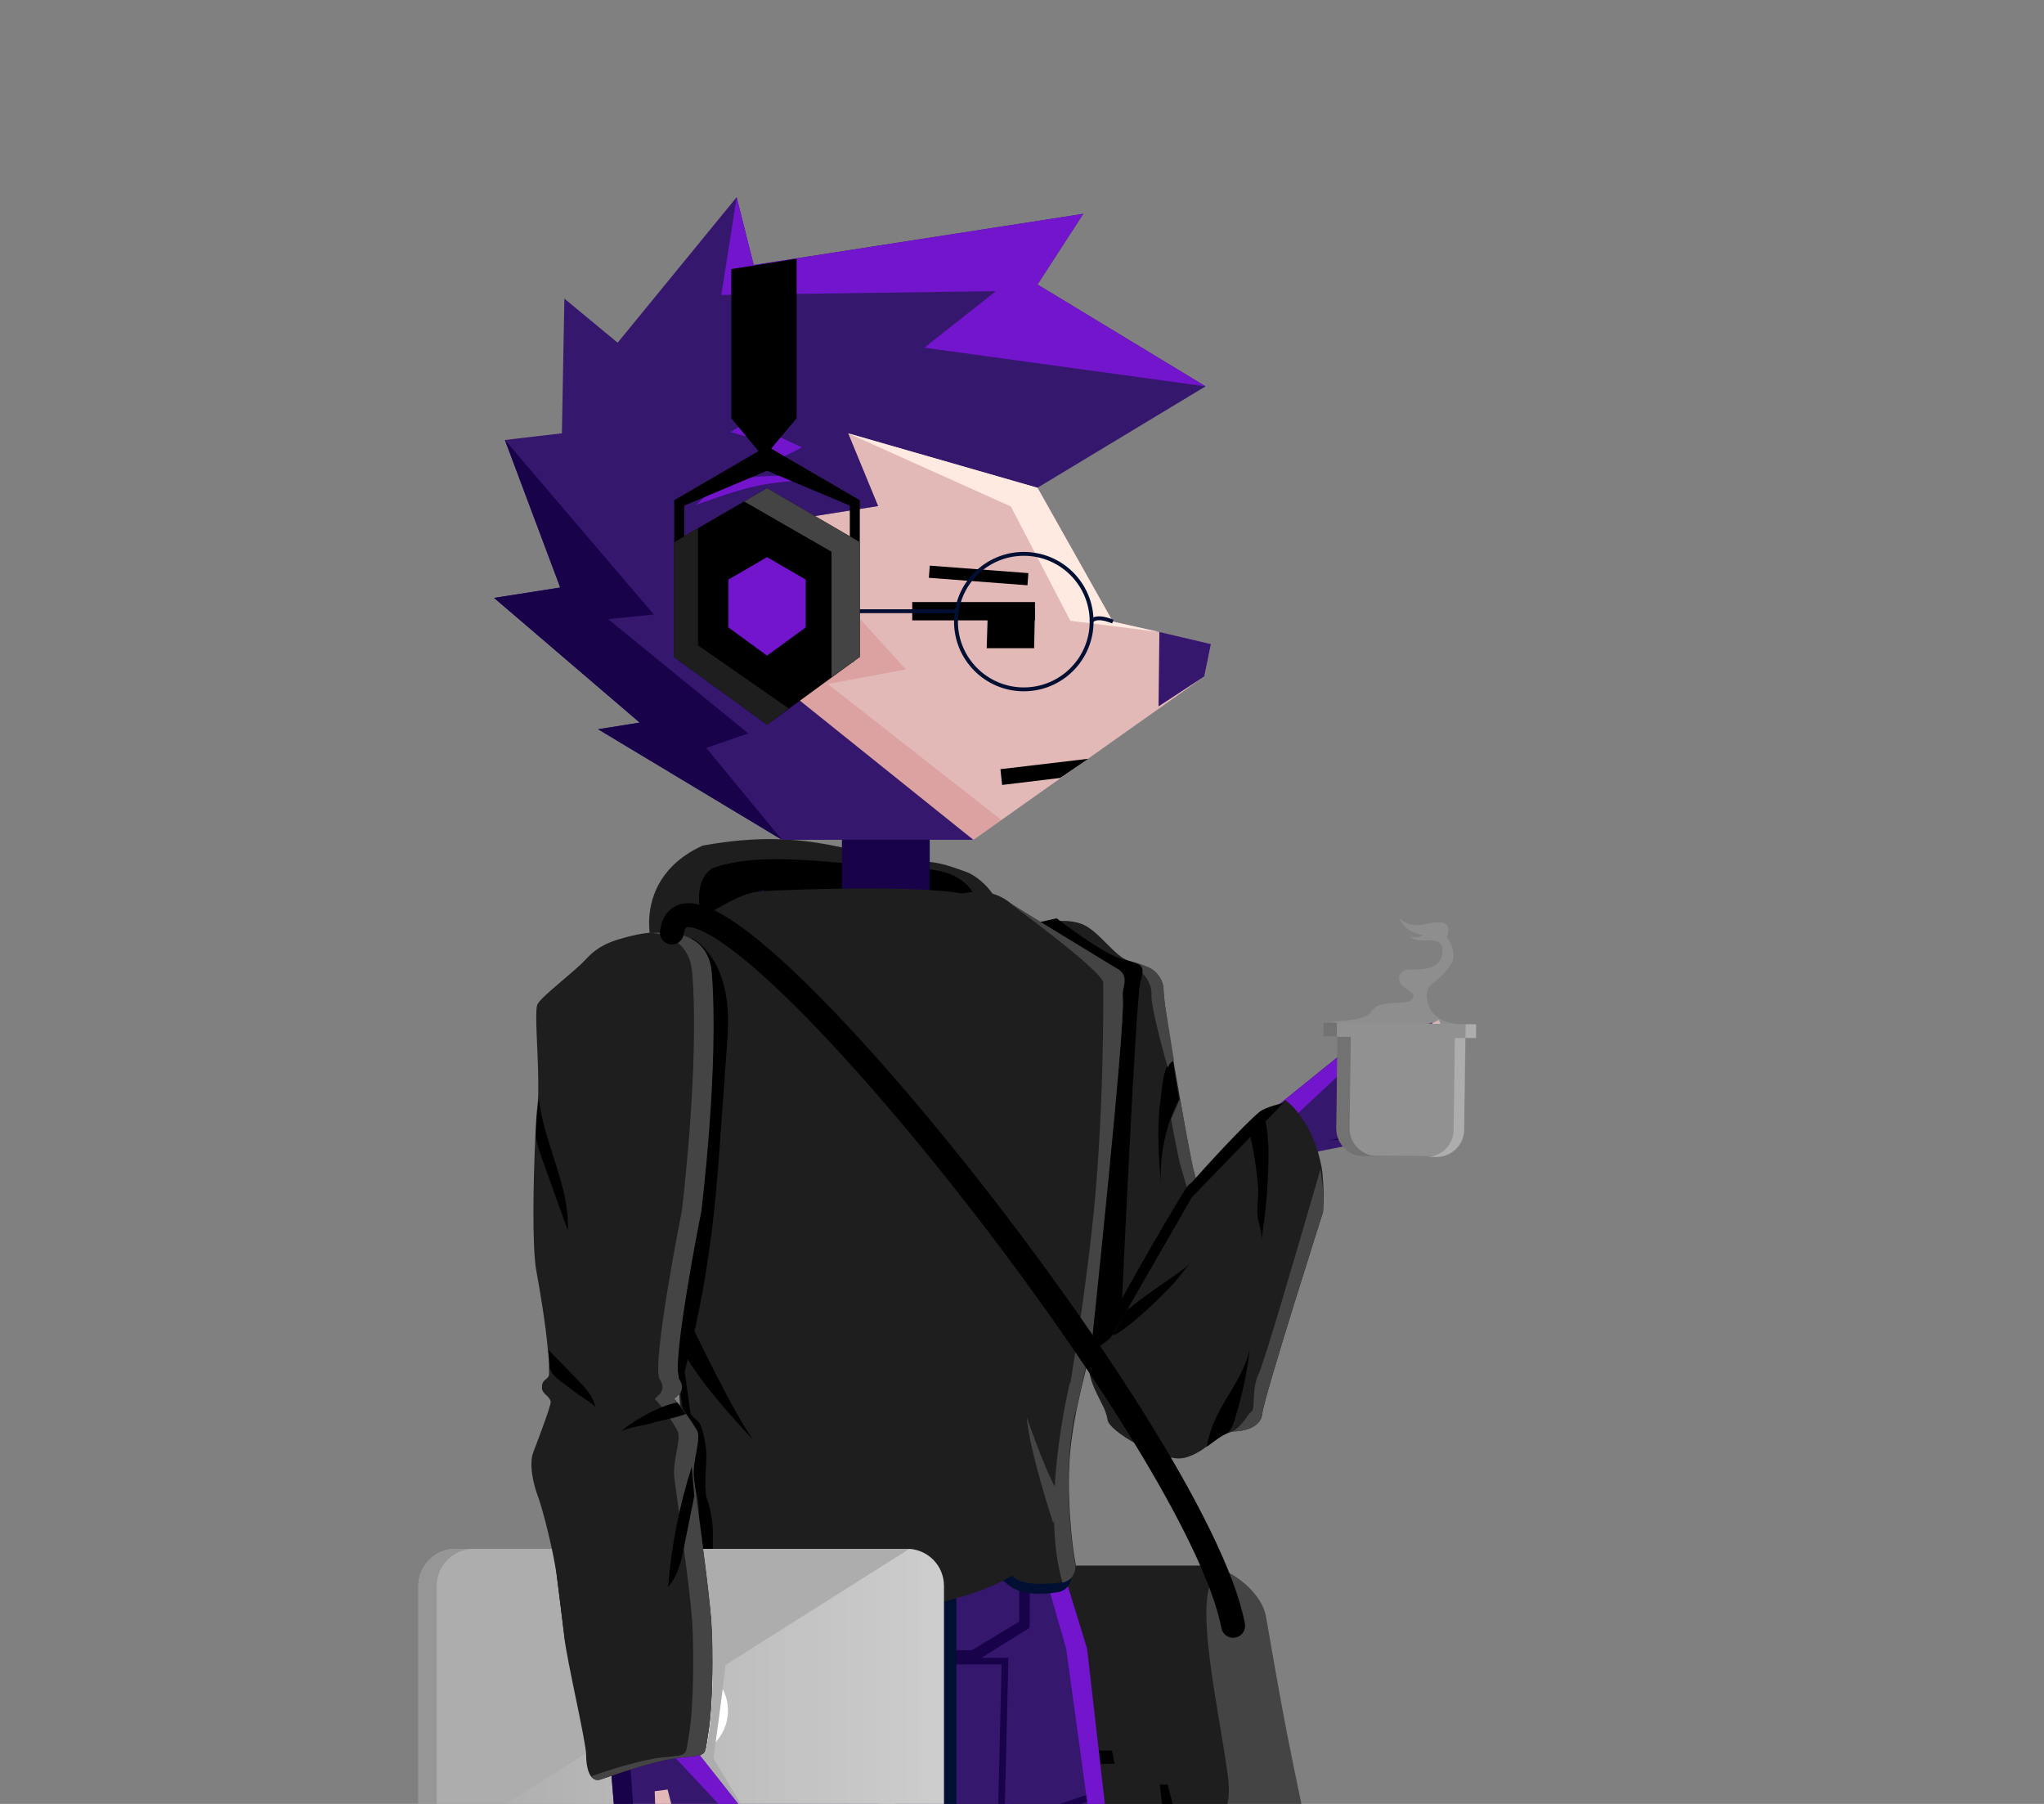 <svg width="425" height="375" viewBox="0 0 425 375" fill="none" xmlns="http://www.w3.org/2000/svg">
<rect x="0" y="0" width="425" height="375" fill="#808080" stroke="none"/>
<g clip-path="url(#clip0)">
<path d="M265.562 405.203H200.158C196.438 405.203 192.545 400.537 191.507 394.834C190.296 388.181 191.507 382.997 189.69 373.06C186.835 357.593 180.78 335.905 180.78 335.905C179.741 330.203 181.904 325.537 185.624 325.537H251.028C254.748 325.537 262.101 330.289 263.226 335.992C263.226 335.992 265.649 350.076 266.687 355.52C268.676 366.58 274.732 394.316 274.732 394.316C275.684 400.105 269.282 405.203 265.562 405.203Z" fill="#444444"/>
<path d="M253.363 378.244C250.94 385.502 240.126 382.651 226.716 382.651C210.192 382.651 196.609 386.28 194.273 368.394C191.937 350.507 184.064 328.127 184.064 328.127H186.487C188.563 334.522 193.927 351.544 195.83 365.801C198.166 383.688 211.836 380.059 228.36 380.059C239.78 380.059 249.383 382.219 253.363 378.244Z" fill="black"/>
<path d="M185.624 325.54C185.624 325.54 193.497 347.833 195.833 365.806C198.169 383.693 211.838 380.063 228.362 380.063C244.887 380.063 257.431 384.384 255.268 368.917C253.192 353.45 246.617 326.49 254.922 326.577L251.029 325.454H185.624V325.54Z" fill="#1E1E1E"/>
<path d="M211.751 391.123C210.54 391.123 209.329 389.482 209.069 387.667L207.166 370.991H208.81L213.049 387.667C213.654 389.568 212.962 391.123 211.751 391.123Z" fill="#7215CC"/>
<path d="M245.745 391.12C244.534 391.12 243.323 389.478 243.063 387.663L241.16 370.987H242.804L247.043 387.663C247.562 389.564 246.87 391.12 245.745 391.12Z" fill="black"/>
<path d="M231.738 366.668H217.636L217.117 363.903H231.219L231.738 366.668Z" fill="black"/>
<path d="M139.17 202.315C135.19 200.846 129.653 183.305 146.091 175.788C169.45 171.554 177.755 178.553 192.809 179.158C195.404 179.244 198.432 180.367 200.855 181.232C203.277 182.096 206.651 185.206 207.257 187.712C190.3 186.157 168.671 185.293 151.714 186.502" fill="#1E1E1E"/>
<path d="M148.766 193.845C144.787 192.376 143.835 182.784 148.247 180.451C159.148 176.563 174.98 179.933 190.12 180.538C192.716 180.624 195.311 180.797 197.647 181.747C199.983 182.698 202.233 184.513 202.838 187.018C185.881 185.463 169.27 187.796 152.227 188.574" fill="black"/>
<path d="M193.315 188.232L186.394 192.293L175.061 188.664V170.086H193.315V188.232Z" fill="#180249"/>
<path d="M231.374 129.22L215.715 101.397L176.352 90.078L182.581 105.199L153.167 109.865L177.563 137.601L159.741 140.366L202.392 174.583L250.407 140.626L251.791 133.886L231.374 129.22Z" fill="#E3B9B7"/>
<path d="M241.064 131.378L240.891 146.845L250.408 140.623L251.792 133.884L241.064 131.378Z" fill="#36176E"/>
<path d="M189.678 127.061H215.2" stroke="black" stroke-width="3.806" stroke-miterlimit="10"/>
<path d="M205.418 126.455L205.159 134.75H215.021L215.194 126.455H205.418Z" fill="black"/>
<path d="M208.364 163.181L208.018 159.897L226.272 157.737L220.476 161.712L208.364 163.181Z" fill="black"/>
<path d="M250.664 80.314L215.714 59.145L225.23 44.456L156.713 55.084L153.166 41L128.424 71.242L117.35 62.083L116.831 90.078L104.979 91.46L116.485 122.134L102.73 124.294L133.009 150.216L124.358 151.598L162.596 174.582H202.391L159.741 140.366L177.562 137.601L153.166 109.865L182.58 105.199L176.351 90.078L215.714 101.397L250.664 80.314Z" fill="#36176E"/>
<path d="M250.678 80.315L215.727 59.145L225.243 44.456L156.725 55.084L153.178 41L149.977 61.305L207.075 60.528L192.195 72.279L250.678 80.315Z" fill="#7215CC"/>
<path d="M155.589 152.462L146.852 155.486L162.597 174.582L124.358 151.598L133.009 150.215L102.729 124.293L116.485 122.132L104.978 91.457L135.951 127.749L126.434 128.699L155.589 152.462Z" fill="#180249"/>
<path d="M176.356 90.078L210.183 105.286L222.555 129.048L241.069 131.381L231.379 129.221L215.72 101.398L176.356 90.078Z" fill="#FFEAE1"/>
<path opacity="0.44" d="M160.607 108.657L188.378 139.159L172.113 142.184L208.19 170.439L202.393 174.587L159.742 140.369L177.564 137.604L153.167 109.867L160.607 108.657Z" fill="#D38484"/>
<path d="M193.229 118.851L213.733 120.405" stroke="black" stroke-width="2.537" stroke-miterlimit="10"/>
<path d="M165.809 86.534C163.819 86.793 161.743 87.052 159.926 87.57C158.023 88.175 156.292 88.953 154.822 90.162L154.476 88.521C158.023 88.953 161.31 90.422 164.338 91.891L166.761 93.014L164.338 94.224C161.916 95.433 159.58 96.643 157.331 98.112C155.081 99.494 153.005 101.136 150.842 102.864L149.631 100.618C152.832 99.667 156.119 99.149 159.407 98.976C162.694 98.803 166.068 99.149 169.183 99.84C165.895 99.84 162.694 100.099 159.493 100.618C156.292 101.136 153.265 102 150.237 103.037L144.7 104.938L149.198 100.877C151.275 99.062 153.438 97.334 155.773 95.779C158.109 94.224 160.618 93.014 163.127 91.891V94.224C160.099 92.668 157.158 91.199 154.043 90.422L151.88 89.817L153.784 88.694C155.6 87.57 157.59 86.706 159.753 86.447C161.743 86.188 163.819 86.274 165.809 86.534Z" fill="#7215CC"/>
<path d="M204.995 200.24L209.493 196.957L223.422 195.401L238.822 205.943L246.176 249.838L242.888 272.996L225.931 275.242L212.175 251.826L204.995 200.24Z" fill="#36176E"/>
<path d="M207.756 203.019L219.868 206.303L241.67 270.331" stroke="#180249" stroke-width="1.378" stroke-miterlimit="10"/>
<path d="M242.011 214.762L224.795 220.638" stroke="#180249" stroke-width="1.378" stroke-miterlimit="10"/>
<path d="M241.156 270.494L226.794 248.805L209.664 201.108L212 196.183L209.491 196.96L205.685 201.021L222.988 250.188L241.156 270.494Z" fill="#180249"/>
<path d="M232.764 247.412L231.639 202.308L206.55 186.409L158.103 185.373L135.869 197.469L136.215 269.791L150.836 304.267L158.709 307.637L214.509 308.156L232.764 247.412Z" fill="#36176E"/>
<path d="M158.708 307.637L144.78 269.445L150.317 255.966L150.836 198.505L143.309 193.58L135.869 197.468L136.215 269.791L150.836 304.267" fill="#180249"/>
<path d="M144.273 226.942L168.238 236.533H229.058" stroke="#180249" stroke-width="1.378" stroke-miterlimit="10"/>
<path d="M158.116 185.373L170.747 202.308H191.164" stroke="#180249" stroke-width="1.378" stroke-miterlimit="10"/>
<path d="M197.464 234.198L191.927 202.228" stroke="#180249" stroke-width="1.378" stroke-miterlimit="10"/>
<path d="M202.146 186.409L213.999 202.307H191.159" stroke="#180249" stroke-width="1.378" stroke-miterlimit="10"/>
<path d="M195.819 255.719L190.455 308.167" stroke="#180249" stroke-width="1.378" stroke-miterlimit="10"/>
<path d="M213.815 246.983L195.82 255.71L178.517 246.983V223.48L196.166 214.667L213.815 223.48V246.983Z" stroke="#7215CC" stroke-width="1.378" stroke-miterlimit="10"/>
<path d="M204.659 240.847L196.008 245.081L187.703 240.847V229.528L196.181 225.38L204.659 229.528V240.847Z" fill="#7215CC"/>
<path d="M147.549 280.432H155.941H166.841L182.414 264.101H205.6L217.885 284.147" stroke="#180249" stroke-width="1.378" stroke-miterlimit="10"/>
<path d="M175.93 307.895L168.923 295.539H160.704H152.918" stroke="#180249" stroke-width="1.378" stroke-miterlimit="10"/>
<path d="M206.814 307.727L211.745 294.593H214.773" stroke="#180249" stroke-width="1.378" stroke-miterlimit="10"/>
<path d="M210.445 308.155L227.315 247.757L226.276 202.999L206.552 186.409L231.64 202.307L232.765 247.411L214.511 308.155" fill="#7215CC"/>
<path d="M137.772 201.364L126.179 209.314L124.881 270.836" stroke="#180249" stroke-width="1.374" stroke-miterlimit="10"/>
<path d="M192.706 307.726H174.192V317.836H192.706V307.726Z" fill="#180249"/>
<path d="M192.707 307.726H188.122V317.836H192.707V307.726Z" fill="#36176E"/>
<path d="M128.343 218.908H123.931L121.768 224.438L123.931 229.968H128.343L130.506 224.438L128.343 218.908Z" fill="#7215CC"/>
<path d="M222.902 192.728L236.399 202.146V247.856L225.584 271.273L232.765 247.424L231.64 202.319L218.577 194.111L222.902 192.728Z" fill="#180249"/>
<path d="M142.113 193.849C145.747 193.59 156.474 190.134 162.79 189.788C169.018 189.442 169.364 189.269 173.344 195.059C177.064 200.502 178.275 219.77 179.14 235.237C180.005 250.703 184.071 271.786 183.379 283.278C182.687 294.77 178.708 306.866 180.611 313.865C182.514 320.95 185.023 323.456 180.611 327.258C165.125 340.996 144.103 339.095 144.968 326.739C145.66 316.889 143.151 280.34 143.151 280.34L142.113 193.849Z" fill="#180249"/>
<path d="M219.711 308.247C219.711 299.347 221.182 293.472 223.172 285.09C225.681 274.722 229.055 255.712 229.055 255.712C229.055 255.712 232.256 223.396 230.958 207.411C230.785 204.819 232.602 202.572 229.487 201.19C226.459 199.894 222.912 197.647 221.269 196.438C219.625 195.228 208.205 188.402 207.254 187.624C206.302 186.846 206.129 185.291 203.014 185.464C199.9 185.637 196.439 186.155 196.439 186.155C196.872 190.994 200.506 199.548 204.312 208.448C208.119 217.348 210.974 239.122 209.416 253.206C207.946 265.908 203.014 292.003 203.274 308.074" fill="#180249"/>
<path d="M186.211 376.509L192.613 343.847L201.091 316.802H211.472L218.999 319.913L226.093 342.724L229.813 375.818L220.816 438.03L205.244 436.82L193.564 429.562L186.211 376.509Z" fill="#36176E"/>
<path d="M191.144 376.688L207.755 379.972L226.528 373.664" stroke="#180249" stroke-width="1.378" stroke-miterlimit="10"/>
<path d="M206.628 319.916L198.928 345.319L192.267 376.772L198.842 432.85L193.564 429.566L186.211 376.512L192.613 343.851L201.091 316.719L206.628 319.916Z" fill="#180249"/>
<path d="M218.049 437.857L226.095 374.867L221.683 342.723L215.021 319.566L219.001 319.912L226.009 342.723L229.815 375.817L220.818 438.03L218.049 437.857Z" fill="#7215CC"/>
<path d="M198.412 345.321H208.967L206.804 435.356" stroke="#180249" stroke-width="1.378" stroke-miterlimit="10"/>
<path d="M209.321 319.907L199.631 316.71H163.988L171.514 319.907H209.321Z" fill="#36176E"/>
<path d="M171.521 319.906H206.039L211.922 324.054V337.101L202.06 343.063L178.615 342.718L171.521 319.906Z" fill="#36176E"/>
<path d="M173.51 319.906L180.95 342.718H178.615L171.521 319.906H173.51Z" fill="#180249"/>
<path d="M159.145 319.907L153.608 316.71L211.487 316.796L219.014 319.907H159.145Z" fill="#010F33"/>
<path d="M174.976 327.946H213.56" stroke="#180249" stroke-width="1.378" stroke-miterlimit="10"/>
<path d="M201.712 324.401H186.485V331.314H201.712V324.401Z" fill="#7215CC"/>
<path d="M198.079 345.915L202.145 345.828L214.084 338.397L214.171 323.276L211.229 319.906H206.038L211.921 324.054V337.101L202.059 343.063H198.252L198.079 345.915Z" fill="#180249"/>
<path d="M138.734 376.502L145.136 343.841L153.614 316.795H163.996L171.523 319.906L178.617 342.717L182.337 375.811L173.685 436.382L157.421 435.258L146.174 429.555L138.734 376.502Z" fill="#36176E"/>
<path d="M159.152 319.909L151.452 345.313L144.877 376.765L151.279 432.324L146.175 429.559L138.735 376.505L145.137 343.844L153.615 316.712L159.152 319.909Z" fill="#180249"/>
<path d="M170.92 436.213L178.619 374.864L174.294 342.721L167.546 319.563L171.525 319.909L178.619 342.721L182.339 375.814L173.688 436.386L170.92 436.213Z" fill="#7215CC"/>
<path d="M151.459 345.316H162.013L159.158 435.351" stroke="#180249" stroke-width="1.378" stroke-miterlimit="10"/>
<path d="M152.84 336.934H164L169.364 327.256" stroke="#180249" stroke-width="1.378" stroke-miterlimit="10"/>
<path d="M143.67 376.681L160.367 379.965L179.054 373.657" stroke="#180249" stroke-width="1.378" stroke-miterlimit="10"/>
<path d="M204.566 319.221C206.21 328.38 210.363 331.404 215.986 331.318C217.716 331.318 219.014 331.145 220.052 330.972C221.956 330.626 223.08 328.725 222.648 326.911C222.388 325.788 220.571 322.159 220.312 319.739" fill="#010F33"/>
<path d="M198.86 332.271V389.3C198.86 393.534 195.4 396.991 191.16 396.991H189.084L186.229 376.512L186.662 355.601L182.336 375.821L179.308 396.991H141.587L138.732 376.512L145.135 343.85L151.104 324.667H191.16C191.333 324.667 191.506 324.667 191.593 324.667C195.659 324.84 198.86 328.21 198.86 332.271Z" fill="#010F33"/>
<path d="M213.574 325.266C198.089 339.005 141.683 339.091 142.548 326.735C143.154 316.971 140.645 280.336 140.645 280.336L139.693 193.758C143.327 193.499 151.891 185.723 158.12 185.29C164.349 184.858 200.251 183.649 202.933 186.846C207.172 191.944 213.315 228.147 214.18 243.527C214.353 248.107 217.9 321.378 213.574 325.266Z" fill="#1E1E1E"/>
<path d="M151.017 219.167C150.585 225.561 150.065 232.041 149.633 238.435C149.287 243.101 148.941 247.681 148.422 252.347C147.211 263.407 145.221 274.38 142.366 285.095C141.76 284.835 141.241 284.403 140.809 283.971C140.982 275.504 145.74 251.742 145.74 251.742C145.74 251.742 149.46 221.759 147.903 202.145C147.643 198.775 146.086 196.528 143.837 195.232V194.973C147.643 197.306 149.892 201.54 150.758 205.947C151.709 210.267 151.363 214.76 151.017 219.167Z" fill="black"/>
<path d="M146.958 311.447C149.467 318.705 147.217 322.334 148.775 329.851C148.948 330.802 149.034 332.098 148.169 332.53C147.909 332.616 147.65 332.703 147.39 332.616C146.871 327.864 146.093 321.556 145.314 316.458C145.314 315.248 145.314 314.039 145.228 312.829C145.055 311.101 144.622 309.373 144.189 307.731C144.189 307.558 144.189 307.299 144.103 307.213C143.67 303.843 145.574 299.35 144.795 297.535C144.276 296.498 142.978 294.597 141.854 293.042C142.546 292.524 143.93 294.511 145.054 295.375C146.266 296.325 146.958 301.51 146.871 302.979C146.871 304.448 146.352 309.546 146.958 311.447Z" fill="black"/>
<path d="M142.366 285.096L143.664 294.601L141.933 293.046L140.809 283.973L142.366 285.096Z" fill="black"/>
<path d="M143.666 275.238C143.666 275.238 152.923 294.593 156.729 299.432C156.729 299.432 141.416 283.533 141.589 278.695C141.762 273.856 143.666 275.238 143.666 275.238Z" fill="black"/>
<path d="M196.266 329.672V386.7C196.266 390.933 192.805 394.39 188.566 394.39H94.7C90.46 394.39 87 390.933 87 386.7V329.672C87 325.438 90.46 321.981 94.7 321.981H188.566C188.739 321.981 188.912 321.981 188.998 321.981C193.065 322.241 196.266 325.524 196.266 329.672Z" fill="#ADADAD"/>
<path d="M98.507 394.391H94.7C90.461 394.391 87 390.935 87 386.701V329.672C87 325.438 90.461 321.981 94.7 321.981H98.507C94.267 321.981 90.807 325.438 90.807 329.672V386.701C90.807 390.935 94.267 394.391 98.507 394.391Z" fill="#969696"/>
<path opacity="0.39" d="M196.262 329.671V387.045C196.262 391.106 192.975 394.389 188.908 394.389L104.386 393.784L96.08 380.737L189.081 321.981C193.061 322.24 196.262 325.524 196.262 329.671Z" fill="url(#paint0_linear)"/>
<path d="M141.676 365.278C147.027 365.278 151.365 360.946 151.365 355.601C151.365 350.256 147.027 345.923 141.676 345.923C136.324 345.923 131.986 350.256 131.986 355.601C131.986 360.946 136.324 365.278 141.676 365.278Z" fill="white"/>
<path d="M112.952 227.377C112.606 227.809 112.346 228.241 112.173 228.673C112.086 228.241 112.086 227.895 112.086 227.463C112 226.426 112 225.389 112.086 224.353V224.525L112.952 227.377Z" fill="black"/>
<path d="M233.465 207.419C234.762 223.49 231.562 255.719 231.562 255.719C231.562 255.719 228.188 274.728 225.679 285.097C224.468 290.022 223.516 294.169 222.91 298.49C222.218 303.242 222.045 308.34 222.478 315.166C222.824 320.177 223.256 323.115 223.602 324.843C224.035 326.744 222.824 328.559 221.007 328.904C219.969 329.077 218.585 329.25 216.941 329.25C210.193 329.336 207.857 327.867 206.214 312.66C204.57 297.539 210.453 267.211 212.01 253.127C213.654 239.043 210.712 217.269 206.906 208.37C203.186 199.47 199.466 190.916 199.033 186.077C199.033 186.077 200.071 185.559 203.186 185.386C206.3 185.213 208.896 186.768 209.847 187.546C210.712 188.324 222.132 195.15 223.862 196.359C225.592 197.569 229.053 199.815 232.081 201.112C235.022 202.494 233.292 204.827 233.465 207.419Z" fill="#1E1E1E"/>
<path d="M256.383 289.591L243.666 292.269C243.666 292.269 229.737 284.579 227.142 277.926C224.546 271.186 228.093 232.736 228.093 232.736L216.414 191.952C216.414 191.952 221.345 190.742 224.806 192.038C228.266 193.248 231.727 198.778 234.495 199.642C237.264 200.506 241.935 201.543 241.935 205.95C241.935 206.554 242.022 207.419 242.195 208.715C242.454 210.788 242.887 213.64 243.406 216.923C244.012 220.812 244.79 225.132 245.482 229.106C246.607 235.673 247.732 241.376 248.078 242.931C248.683 245.437 249.635 247.857 249.981 251.054C249.981 251.226 249.981 251.313 250.068 251.486C250.068 251.745 250.154 252.004 250.154 252.263C250.241 253.3 250.241 254.51 250.068 255.806C250.068 256.238 249.981 256.584 249.981 257.016C249.721 262.632 250.587 268.853 251.625 270.495C252.663 272.05 255.604 287.258 256.383 289.591Z" fill="#1E1E1E"/>
<path d="M241.42 246.816C240.988 240.768 240.469 235.151 241.247 229.103C241.593 226.856 241.68 222.882 243.064 220.981C243.323 220.722 243.583 220.462 243.843 220.29C244.102 222.363 244.621 225.215 245.14 228.498C242.285 234.115 240.988 240.509 241.42 246.816Z" fill="black"/>
<path d="M237.524 202.32C237.524 202.32 239.6 204.221 239.427 206.899C239.254 209.578 242.801 221.934 242.801 221.934C242.801 221.934 243.233 220.811 244.099 220.465L242.195 208.628C242.195 208.628 242.022 206.727 241.936 205.863C241.849 204.998 241.59 201.888 238.043 200.765C234.496 199.555 235.966 200.073 235.966 200.073L237.524 202.32Z" fill="#444444"/>
<path d="M249.9 256.923C249.814 257.96 249.727 258.824 249.727 258.824C249.727 258.824 248.948 255.108 248.689 254.071C248.516 253.035 247.651 251.738 247.651 251.738C247.651 248.973 245.747 243.53 245.315 241.802C244.882 240.074 243.498 232.643 243.498 232.643L245.315 228.582L245.488 229.014C246.613 235.58 247.737 241.283 248.083 242.839C248.689 245.344 249.64 247.764 249.987 250.961C249.987 251.134 249.987 251.306 250.073 251.393C250.073 251.738 250.073 251.998 250.16 252.17C250.16 252.257 250.16 252.343 250.16 252.343C250.16 253.553 250.073 255.454 249.9 256.923Z" fill="#444444"/>
<path d="M227.147 277.833C227.666 268.933 233.982 214.151 233.463 207.411C233.29 204.819 235.107 202.572 231.992 201.19C228.964 199.894 225.417 197.647 223.773 196.437C222.908 195.832 219.448 193.672 216.16 191.685L219.707 190.907C219.707 190.907 229.397 198.425 233.549 199.462C237.616 200.585 238.135 200.498 237.096 204.214C236.145 207.929 233.203 272.389 233.203 272.389L228.359 279.388L227.147 277.833Z" fill="black"/>
<path d="M146.163 199.625L141.231 196.946L127.216 197.292L113.374 209.648L111.816 254.148L118.045 276.787H135.175L145.73 251.729L146.163 199.625Z" fill="#36176E"/>
<path d="M116.23 224.353L123.93 233.253L134.485 224.353" stroke="#7215CC" stroke-width="1.378" stroke-miterlimit="10"/>
<path d="M127.216 197.294L118.651 211.12L116.142 269.877L111.816 254.151L113.374 209.651L127.216 197.294Z" fill="#180249"/>
<path d="M144.876 202.131L134.494 209.13L134.581 276.787" stroke="#180249" stroke-width="1.378" stroke-miterlimit="10"/>
<path d="M135.174 276.787L141.663 251.556L142.441 200.921L138.635 197.032L141.23 196.946L146.161 199.624L145.729 251.728L135.174 276.787Z" fill="#7215CC"/>
<path d="M120.642 276.367L119.69 311.016L132.581 309.461L131.802 274.553L120.642 276.367Z" fill="#180249"/>
<path d="M147.897 337.108L145.561 364.931L126.96 367.178L117.444 340.91L112.686 302.545L118.655 293.385L133.968 291.484L143.139 298.743L147.897 337.108Z" fill="#36176E"/>
<path d="M134.743 366.225L129.466 350.412L124.016 306.863L124.794 300.469L126.525 292.346" stroke="#180249" stroke-width="1.378" stroke-miterlimit="10"/>
<path d="M126.421 313.425L123.33 313.808L126.323 337.904L129.413 337.521L126.421 313.425Z" fill="#7215CC"/>
<path d="M118.656 342.038L129.47 350.419L146.946 337.977" stroke="#7215CC" stroke-width="1.378" stroke-miterlimit="10"/>
<path d="M122.548 292.872L117.098 302.377L122.029 342.297L131.027 366.751L126.96 367.183L117.444 340.569L112.686 302.55L118.655 293.391L122.548 292.872Z" fill="#180249"/>
<path d="M129.818 292.003L133.971 291.484L143.142 298.743L147.9 337.108L145.564 364.931L141.584 365.363L144.007 338.404L139.248 299.866L129.818 292.003Z" fill="#7215CC"/>
<path d="M157.933 387.393L151.185 382.122L154.04 391.713L156.029 398.626L152.309 399.403L149.454 392.75L147.724 388.689L148.849 392.923L150.752 399.749L147.724 400.44L144.264 394.046L142.187 389.985L143.485 394.219L145.561 400.959L142.706 401.564L138.813 395.342L136.391 391.368L137.948 395.515L140.457 402.082L139.419 402.341L133.017 396.725L129.124 393.182L126.961 366.915L131.027 366.483L140.37 365.359L145.561 364.754L155.424 377.37L160.874 384.369L157.933 387.393Z" fill="#E3B9B7"/>
<path d="M151.185 382.122L154.04 391.713L149.454 392.75L147.724 388.689L148.849 392.923L144.264 394.046L142.187 389.985L143.485 394.219L138.813 395.342L136.391 391.368L137.948 395.515L133.017 396.725H132.757L129.124 393.182L126.961 366.915L131.027 366.483L140.37 365.359L145.561 364.754L155.424 377.37L153.52 379.443L151.185 382.122Z" fill="#36176E"/>
<path d="M131.027 366.482L132.757 391.108L136.391 395.774L132.757 396.725L129.124 393.182L126.961 366.914L131.027 366.482Z" fill="#180249"/>
<path d="M140.37 365.359L153.52 379.443L155.423 377.37L145.56 364.754L140.37 365.359Z" fill="#7215CC"/>
<path d="M136.131 372.361L136.65 388.173L142.533 386.531L138.813 372.015L136.131 372.361Z" fill="#E3B9B7"/>
<path d="M142.543 293.901C142.283 293.555 142.023 293.21 141.764 292.864C142.11 293.21 142.456 293.728 142.543 293.901Z" fill="#ADADAD"/>
<path d="M147.907 337.107C148.34 342.983 148.253 354.907 147.215 360.696C146.437 365.275 147.302 364.757 141.506 365.362C135.709 365.966 127.058 369.25 124.809 369.941C122.559 370.632 121.867 367.349 121.867 364.757C121.867 362.165 117.888 345.229 117.369 340.563C116.85 335.984 116.504 333.478 115.811 327.948C115.119 322.418 112.697 313.259 111.832 311.013C110.967 308.766 109.842 304.273 110.967 301.681C110.967 301.681 114.6 292.263 114.514 291.399C114.341 290.275 112.87 289.843 112.697 288.72C112.524 286.56 113.995 286.992 114.168 285.696C114.168 285.264 114.168 284.832 114.168 284.4C114.168 283.277 114.081 281.98 113.908 280.598C113.476 275.414 112.351 268.76 111.486 264.008C110.621 258.91 110.88 245.345 111.313 236.358C111.399 233.68 111.572 231.347 111.745 229.878C111.745 229.619 111.832 229.273 111.832 229.014C111.832 228.496 111.918 227.977 111.918 227.372C111.918 226.422 111.918 225.385 111.918 224.348C111.832 217.868 111.14 210.178 111.745 208.795C112.61 207.067 119.099 202.315 121.781 199.463C124.376 196.612 126.971 195.489 132.508 194.279C139.948 192.81 147.215 194.279 147.821 202.056C149.378 221.756 145.658 251.652 145.658 251.652C145.658 251.652 139.256 283.795 141.073 286.646C142.89 289.498 139.689 290.535 140.121 290.794C140.208 290.88 140.467 291.139 140.727 291.485C140.986 291.831 141.332 292.176 141.679 292.695C142.89 294.25 144.36 296.324 144.879 297.447C145.745 299.262 143.841 303.755 144.187 307.124C144.62 310.494 147.388 329.59 147.907 337.107Z" fill="#1E1E1E"/>
<path d="M123.774 292.606C123.688 292.001 120.573 290.187 120.054 289.755C118.756 288.804 117.459 287.767 116.161 286.817C115.123 286.039 114.604 285.262 114.258 284.398C114.258 283.274 114.171 281.978 113.998 280.596C116.161 282.756 118.324 285.002 120.487 287.249C121.957 288.804 123.514 290.532 123.774 292.606Z" fill="black"/>
<path d="M118.064 255.804C116.42 251.224 114.776 246.645 113.133 242.065C112.441 240.251 111.835 238.35 111.402 236.449C111.489 233.77 111.662 231.437 111.835 229.968C111.835 229.709 111.921 229.364 111.921 229.104C112.008 228.932 112.008 228.845 112.094 228.672C113.133 237.831 118.496 246.559 118.064 255.804Z" fill="black"/>
<path d="M147.908 337.109C148.341 342.985 148.254 354.909 147.216 360.698C146.438 365.277 147.303 364.759 141.506 365.364C135.71 365.969 127.059 369.252 124.81 369.943C123.944 370.202 123.339 369.857 122.906 369.252C126.453 368.042 132.942 365.882 137.527 365.364C143.323 364.759 142.458 365.277 143.237 360.698C144.275 354.909 144.275 342.985 143.929 337.109C143.669 333.653 142.977 327.691 142.198 321.988C141.852 319.483 141.506 316.977 141.247 314.817C140.728 311.188 140.382 308.336 140.209 307.213C139.776 303.843 141.679 299.35 140.901 297.536C140.641 296.931 140.036 295.98 139.344 294.943C139.084 294.598 138.911 294.252 138.651 293.907C138.565 293.82 138.478 293.647 138.392 293.561C138.305 293.475 138.219 293.388 138.132 293.215C138.046 293.129 138.046 293.042 137.959 292.956L137.873 292.87C137.873 292.783 137.786 292.783 137.786 292.697C137.7 292.61 137.7 292.524 137.613 292.524C137.354 292.178 137.094 291.833 136.835 291.574C136.489 291.228 136.316 290.969 136.229 290.882C135.797 290.537 138.997 289.586 137.181 286.735C135.364 283.884 141.766 251.741 141.766 251.741C141.766 251.741 145.486 221.758 143.929 202.144C143.496 196.873 140.036 194.454 135.451 193.936C141.852 193.331 147.389 195.318 147.995 202.144C149.552 221.844 145.832 251.741 145.832 251.741C145.832 251.741 139.43 283.884 141.247 286.735C143.064 289.586 139.863 290.623 140.295 290.882C140.382 290.969 140.641 291.228 140.901 291.574C141.16 291.919 141.506 292.265 141.852 292.783C141.852 292.783 141.939 292.87 141.939 292.956L142.025 293.043C142.112 293.129 142.198 293.215 142.198 293.302C142.198 293.302 142.198 293.388 142.285 293.388C142.458 293.561 142.544 293.734 142.631 293.907C143.583 295.203 144.534 296.672 144.967 297.449C145.832 299.264 143.929 303.757 144.275 307.127C144.621 310.496 147.389 329.592 147.908 337.109Z" fill="#444444"/>
<path d="M142.545 293.902C141.593 294.334 140.382 294.594 139.257 294.939C138.997 294.594 138.824 294.248 138.565 293.902C138.392 293.643 138.219 293.47 138.132 293.211C138.046 293.125 138.046 293.038 137.959 292.952L137.873 292.865C137.873 292.779 137.786 292.779 137.786 292.693C137.7 292.606 137.7 292.52 137.613 292.52C138.824 292.001 139.949 291.656 140.901 291.569C141.16 291.915 141.506 292.261 141.852 292.779C141.852 292.779 141.939 292.865 141.939 292.952L142.025 293.038C142.112 293.125 142.198 293.211 142.198 293.297C142.198 293.297 142.198 293.384 142.285 293.384C142.372 293.643 142.545 293.816 142.545 293.902Z" fill="#444444"/>
<path d="M144.447 311.013C143.755 314.296 143.149 317.58 142.457 320.863C142.371 321.209 142.284 321.641 142.198 321.986C141.852 319.481 141.506 316.975 141.246 314.815C141.938 311.445 142.89 308.161 143.928 304.878L144.447 311.013Z" fill="#444444"/>
<path d="M142.631 293.906C140.555 294.77 137.527 295.202 135.364 295.893C134.067 296.325 130.087 296.757 129.049 297.708C130.693 295.893 137.181 292.091 140.815 291.573C141.074 291.918 141.42 292.264 141.766 292.782C141.939 293.042 142.458 293.733 142.631 293.906Z" fill="black"/>
<path d="M143.839 304.877C141.244 313 139.6 321.381 138.908 329.935C141.071 327.43 141.763 324.146 142.369 320.863C143.061 317.579 143.666 314.296 144.359 311.012" fill="black"/>
<path d="M155.433 377.376L145.57 364.933C146.955 364.588 146.782 363.723 147.301 360.786C148.339 354.996 148.339 343.072 147.993 337.196C147.733 333.74 147.041 327.778 146.262 322.075H148.339C148.339 322.075 151.453 340.912 150.761 347.047C150.069 353.182 148.339 365.538 148.339 365.538L155.433 377.376Z" fill="#ADADAD"/>
<path d="M212.875 143.306C220.663 143.306 226.977 137 226.977 129.222C226.977 121.443 220.663 115.138 212.875 115.138C205.087 115.138 198.773 121.443 198.773 129.222C198.773 137 205.087 143.306 212.875 143.306Z" stroke="#010F33" stroke-width="0.806" stroke-miterlimit="10"/>
<path d="M198.772 127.061H158.717" stroke="#010F33" stroke-width="0.806" stroke-miterlimit="10"/>
<path d="M226.891 129.221C226.891 129.221 227.583 127.667 231.389 129.221" stroke="#010F33" stroke-width="0.806" stroke-miterlimit="10"/>
<path d="M209.756 187.622C209.756 187.622 229.394 201.966 229.394 204.299C229.394 205.335 229.654 228.838 227.491 251.218C224.896 277.226 219.878 302.543 219.878 302.543L223.771 293.211L227.145 277.831C227.145 277.831 233.98 213.631 233.461 207.409C233.288 205.681 233.893 205.249 233.807 203.607C233.72 201.966 231.99 201.188 231.99 201.188L209.756 187.622Z" fill="#444444"/>
<path d="M220.921 328.987C216.163 312.916 222.479 287.339 222.479 287.339L224.122 291.228C221.96 299.523 221.96 308.336 222.392 315.162C222.738 320.174 223.171 323.112 223.517 324.84C223.949 326.741 222.825 328.642 220.921 328.987Z" fill="#444444"/>
<path d="M138.564 293.903C138.391 293.644 138.218 293.471 138.045 293.212C138.305 293.557 138.478 293.816 138.564 293.903Z" fill="#444444"/>
<path d="M219.015 316.714C219.015 316.714 213.998 301.506 213.479 294.594C213.479 294.594 218.583 309.369 220.4 310.493" fill="#444444"/>
<path d="M245.664 303.156C245.664 303.156 248.259 300.477 248.692 297.626C249.125 294.774 254.402 287.948 255.354 287.257C256.305 286.566 259.852 280.431 259.852 280.431C259.852 280.431 258.901 285.01 256.824 287.689C254.748 290.367 251.201 297.194 250.855 300.65C250.941 300.736 247.913 302.896 245.664 303.156Z" fill="#444444"/>
<path d="M227.49 278.786C227.49 278.786 229.826 277.404 230.172 275.935C230.518 274.466 243.582 251.568 246.696 246.903C247.388 245.779 248.686 245.434 248.686 245.434L250.07 249.235L229.047 280.947L227.49 278.786Z" fill="black"/>
<path d="M299.217 212.004L300.687 216.411L296.794 218.484L300.86 217.015L302.418 221.422L298.525 223.928L302.677 222.286L302.764 226.002L296.967 230.409L300.947 228.508L301.639 230.409L297.66 234.729L276.118 237.148L274.128 227.989L273.522 224.792L299.217 212.004Z" fill="#E3B9B7"/>
<path d="M289.869 215.715L297.741 212.518L299.385 217.098L296.79 218.48L299.472 217.53L301.115 222.282L298.52 223.924L300.25 223.232L300.769 227.553L296.963 230.404L299.645 229.108L300.51 231.7L297.655 234.725L272.652 239.65L271.009 233.688L265.991 229.54L286.322 213.123L292.897 214.505L289.869 215.715Z" fill="#36176E"/>
<path d="M276.12 237.146L297.316 232.221L297.662 234.726L276.12 237.146Z" fill="#180249"/>
<path d="M269.105 232.141L288.917 213.65L286.408 213.131L265.991 229.549L269.105 232.141Z" fill="#7215CC"/>
<path d="M306.913 212.948L275.249 212.516V215.368H278.19L277.931 234.463C277.931 237.574 280.44 240.166 283.554 240.166L298.781 240.339C301.895 240.339 304.49 237.833 304.49 234.723L304.75 215.627H306.999L306.913 212.948Z" fill="#919191"/>
<path d="M302.503 215.801H304.666L304.406 234.897C304.406 238.008 301.811 240.514 298.697 240.514H296.534C299.648 240.514 302.244 238.008 302.244 234.897L302.503 215.801Z" fill="#ADADAD"/>
<path d="M304.743 212.917L304.706 215.768L306.868 215.797L306.906 212.945L304.743 212.917Z" fill="#ADADAD"/>
<path d="M275.22 212.554L275.182 215.405L277.95 215.441L277.988 212.59L275.22 212.554Z" fill="#727272"/>
<path d="M286.232 240.334H283.464C280.349 240.334 277.84 237.742 277.84 234.631L278.1 215.536H280.868L280.609 234.631C280.609 237.656 283.118 240.248 286.232 240.334Z" fill="#727272"/>
<path opacity="0.32" d="M276.632 212.513C277.93 212.168 281.477 212.254 283.64 211.39C285.283 210.785 285.456 209.23 287.014 208.884C289.868 208.193 292.204 208.711 293.242 208.02C294.454 207.156 294.021 206.465 292.031 205.255C290.128 204.045 290.907 201.885 292.464 201.626C294.021 201.367 299.558 202.317 299.904 197.997C300.25 193.59 294.713 196.787 293.242 194.627C293.242 194.627 294.713 195.232 295.838 194.368C295.838 194.368 291.945 194.109 290.82 190.393C290.82 190.393 291.685 193.244 297.222 191.948C302.759 190.652 300.856 194.8 300.856 194.8C300.856 194.8 303.278 197.997 301.721 200.416C298.693 205.082 296.27 204.045 296.703 207.502C297.222 211.649 300.683 213.118 305.441 212.945L276.632 212.513Z" fill="#ADADAD"/>
<path d="M275.081 251.999C275.081 251.999 262.796 290.45 262.45 293.907C262.104 297.363 257.086 297.536 257.086 297.536C256.653 297.536 256.307 297.536 255.875 297.709C255.702 297.795 255.529 297.795 255.356 297.881C255.01 298.054 254.577 298.227 254.231 298.4C253.106 299.005 251.981 299.955 250.857 300.733C249.3 301.856 247.569 302.893 245.666 303.152C241.34 303.671 230.353 297.536 230.266 295.03C230.18 294.425 229.92 293.647 229.574 292.783C228.449 290.364 226.373 287.08 226.46 284.142C226.546 280.859 228.969 279.822 230.612 278.353C230.872 278.094 231.131 277.835 231.391 277.489C231.391 277.489 231.478 277.403 231.478 277.316L231.564 277.23L234.506 272.045L247.915 248.715L255.702 240.593L260.114 236.013L263.228 232.73L266.343 229.533L266.689 229.187L267.208 228.668C268.16 229.36 269.025 230.224 269.717 231.088C269.804 231.088 269.804 231.174 269.804 231.261C269.804 231.347 269.89 231.347 269.977 231.434C270.15 231.606 270.236 231.779 270.323 231.952C270.842 232.643 271.361 233.421 271.793 234.112C272.485 235.322 273.005 236.618 273.524 237.914C273.783 238.692 274.043 239.383 274.216 240.161C274.475 241.025 274.648 241.975 274.821 242.753V242.839C274.908 243.358 274.994 243.79 274.994 244.308C275.427 248.715 275.081 251.999 275.081 251.999Z" fill="#1E1E1E"/>
<path d="M250.941 300.733C252.499 299.61 253.969 298.4 255.44 297.795C256.132 296.845 256.565 295.894 256.911 294.512C258.295 289.932 259.333 285.18 259.852 280.428C258.987 284.575 256.478 288.204 254.315 291.92C252.758 294.685 251.374 297.623 250.941 300.733Z" fill="black"/>
<path d="M231.307 277.574C232.085 277.487 233.037 276.71 233.556 276.364C236.065 274.55 238.401 272.389 240.65 270.229C241.342 269.538 242.034 268.847 242.726 268.156C243.245 267.637 243.765 267.119 244.197 266.6C245.322 265.391 246.36 263.662 247.571 262.712C243.332 265.909 238.66 268.847 234.508 272.217C234.508 272.217 234.508 272.217 234.421 272.217L231.48 277.401C231.48 277.487 231.393 277.487 231.393 277.574C231.307 277.487 231.307 277.487 231.307 277.574Z" fill="black"/>
<path d="M262.28 257.876C262.54 256.493 261.675 254.333 261.502 252.95C261.242 251.222 261.761 248.544 261.588 246.816C261.329 243.273 260.637 238.78 259.685 234.978C259.425 233.941 262.626 231.781 262.972 232.558C263.491 233.941 263.838 238.78 263.751 240.249C263.751 242.063 263.664 243.878 263.578 245.692C263.405 249.753 262.886 253.814 262.28 257.876Z" fill="black"/>
<path d="M247.909 248.802L266.856 229.274C266.856 229.274 263.049 230.138 261.838 231.175C258.637 233.853 250.678 242.494 247.131 246.555L247.909 248.802Z" fill="black"/>
<path d="M275.077 252.001C275.077 252.001 262.792 290.453 262.446 293.909C262.1 297.365 257.082 297.538 257.082 297.538C256.65 297.538 256.304 297.538 255.871 297.711C257.082 297.279 257.947 296.242 258.726 295.291C259.332 294.427 259.851 293.65 260.197 293.477C261.062 292.958 260.197 288.811 261.668 285.7C262.879 283.281 270.233 257.963 273.261 247.508C273.261 247.421 273.261 247.335 273.347 247.249C274.126 244.57 274.558 243.015 274.558 243.015C274.645 243.533 274.731 243.965 274.731 244.484C275.423 248.718 275.077 252.001 275.077 252.001Z" fill="#444444"/>
<path d="M178.781 136.56L159.488 150.644L140.109 136.56V112.712L159.488 101.479L178.781 112.712V136.56Z" fill="black"/>
<path d="M167.533 130.424L159.487 136.3L151.441 130.424V120.488L159.487 115.822L167.533 120.488V130.424Z" fill="#7215CC"/>
<path d="M152.054 55.941V86.961L158.802 95.084L165.637 86.961V53.781L152.054 55.941Z" fill="black"/>
<path d="M145.127 109.775V134.142L163.987 147.275L159.488 150.645L140.109 136.561V112.713L145.127 109.775Z" fill="#1E1E1E"/>
<path d="M154.729 104.244L172.896 114.699V140.794L178.779 136.56V112.712L159.487 101.479L154.729 104.244Z" fill="#444444"/>
<path d="M178.776 112.713V103.986L159.484 92.753L140.191 103.986V112.713L142.268 111.504V105.11L159.484 97.851L176.7 105.11V111.504" fill="black"/>
<path d="M256.397 337.972C248.784 297.707 143.586 166.977 139.693 193.849" stroke="black" stroke-width="4.978" stroke-miterlimit="10" stroke-linecap="round" stroke-linejoin="round"/>
</g>
<defs>
<linearGradient id="paint0_linear" x1="96.087" y1="358.149" x2="196.253" y2="358.149" gradientUnits="userSpaceOnUse">
<stop stop-color="white" stop-opacity="0"/>
<stop offset="1" stop-color="white"/>
</linearGradient>
<clipPath id="clip0">
<rect width="425" height="375" fill="white"/>
</clipPath>
</defs>
</svg>
